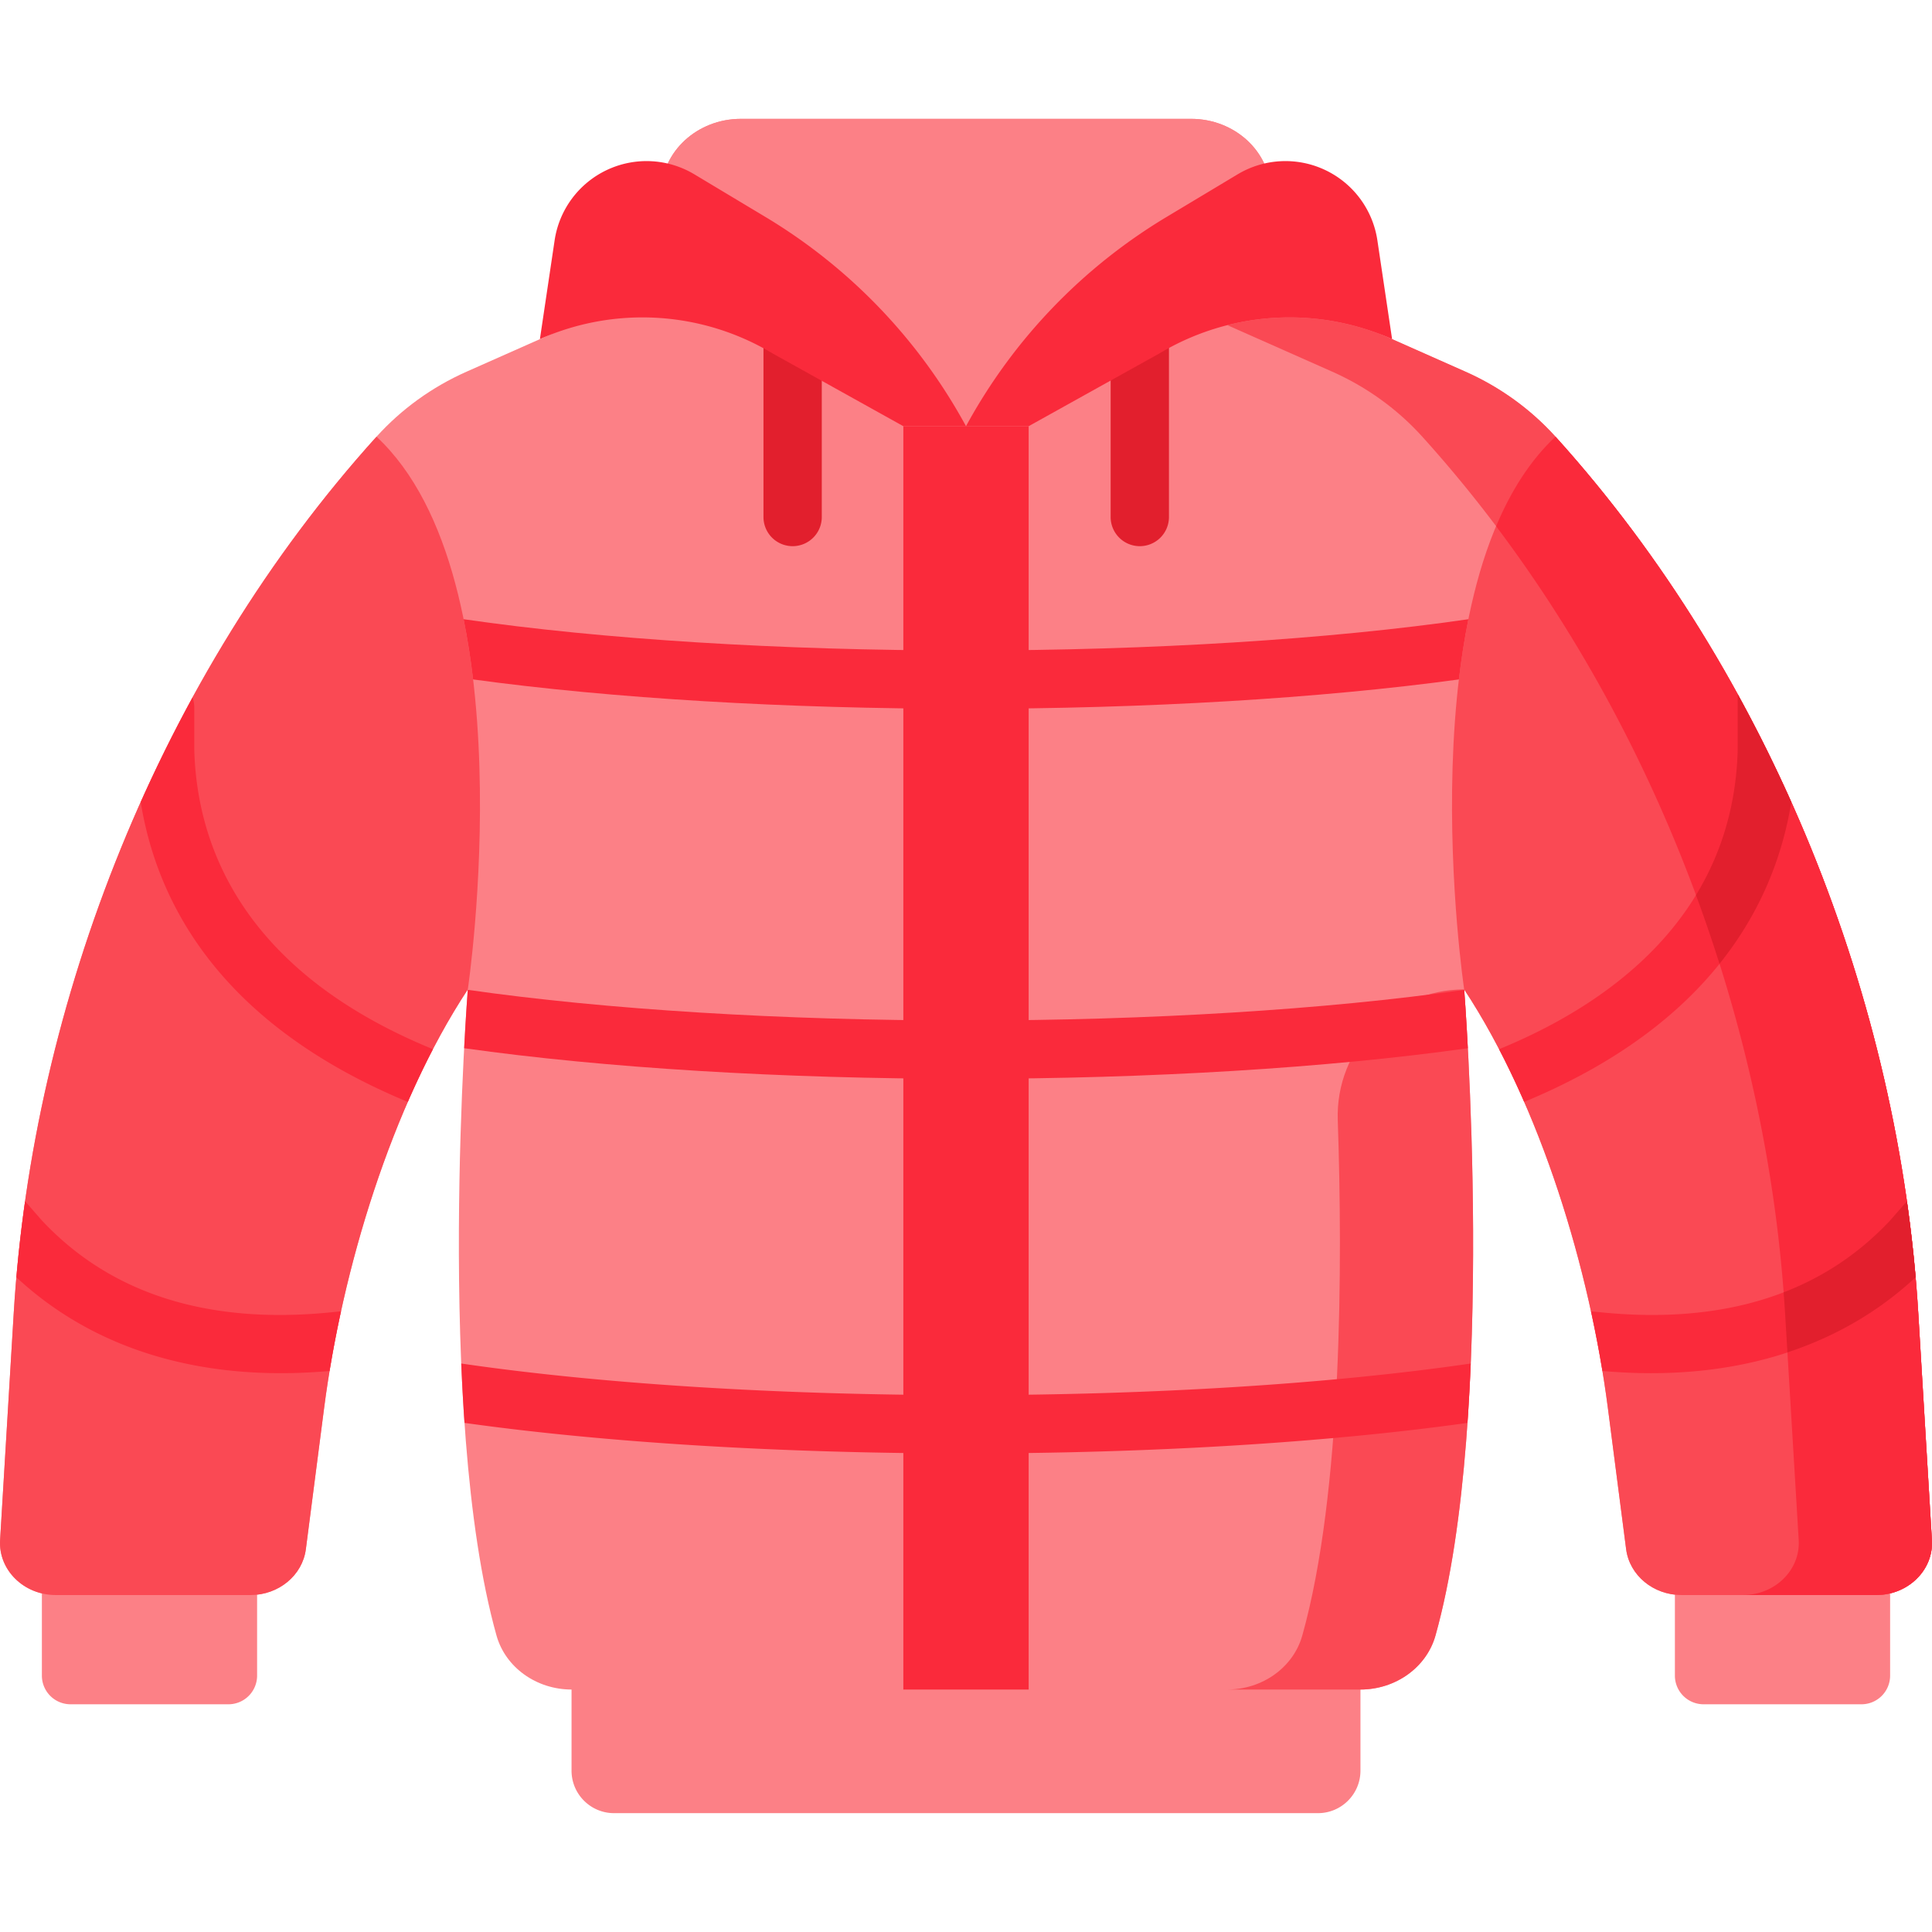 <svg viewBox="0 0 512 512" xmlns="http://www.w3.org/2000/svg"><g><path d="M60.538 451.652H18.696a7.596 7.596 0 0 1-7.596-7.596v-31.263h57.034v31.263a7.596 7.596 0 0 1-7.596 7.596zM493.304 451.652h-41.842a7.596 7.596 0 0 1-7.596-7.596v-31.263H500.9v31.263a7.596 7.596 0 0 1-7.596 7.596zM349.266 480.505H162.734c-6.224 0-11.27-5.046-11.27-11.27v-49.12h209.071v49.12c0 6.224-5.045 11.27-11.269 11.27z" fill="#fc8086"></path><path d="m511.976 408.132-3.613-60.143c-4.949-82.38-38.817-168.842-96.143-232.264-6.559-7.257-14.676-13.153-23.867-17.23l-51.198-22.713-.376-24.864c-.163-10.77-9.574-19.422-21.127-19.422H196.347c-11.553 0-20.964 8.651-21.127 19.422l-.376 24.864-51.198 22.713c-9.191 4.078-17.308 9.973-23.867 17.23C42.454 179.147 8.585 265.609 3.636 347.989L.023 408.132c-.475 7.914 6.279 14.574 14.78 14.574H66.36c7.49 0 13.8-5.217 14.697-12.15l4.844-37.463c4.707-36.404 17.829-80.143 38.073-110.88 0 0-8.832 112.638 7.606 171.224 2.368 8.439 10.561 14.31 19.917 14.31h209.004c9.356 0 17.549-5.871 19.917-14.31 16.438-58.586 7.606-171.224 7.606-171.224 20.244 30.738 33.366 74.476 38.073 110.88l4.844 37.463c.896 6.934 7.206 12.15 14.697 12.15h51.557c8.502-.001 15.257-6.661 14.781-14.574z" fill="#fc8086"></path><path d="M99.779 115.725C42.454 179.147 8.585 265.609 3.636 347.989L.023 408.132c-.475 7.914 6.279 14.574 14.78 14.574H66.36c7.49 0 13.8-5.217 14.697-12.15l4.844-37.463c4.707-36.404 17.83-80.143 38.073-110.881 0 0 16.258-108.77-24.195-146.487zM511.976 408.132l-3.613-60.143c-4.949-82.38-38.817-168.842-96.143-232.264-40.453 37.717-24.195 146.487-24.195 146.487 20.244 30.738 33.366 74.476 38.073 110.881l4.844 37.463c.896 6.934 7.206 12.15 14.697 12.15h51.557c8.501-.001 15.256-6.661 14.78-14.574z" fill="#fa4954"></path><path d="m511.976 408.132-3.613-60.143c-4.949-82.38-38.817-168.842-96.143-232.264-6.559-7.257-14.676-13.153-23.867-17.23l-19.433-8.621a67.017 67.017 0 0 0-43.641-3.7l27.774 12.321c9.191 4.078 17.308 9.973 23.867 17.23 57.325 63.423 91.194 149.885 96.143 232.264l3.613 60.143c.475 7.914-6.279 14.574-14.78 14.574h35.301c8.5-.001 15.255-6.661 14.779-14.574z" fill="#fa4954"></path><path d="M461.896 422.705h35.301c8.501 0 15.255-6.66 14.78-14.574l-3.613-60.143c-4.949-82.38-38.817-168.842-96.143-232.264-6.689 6.237-11.82 14.424-15.738 23.734 45.448 60.343 72.224 136.014 76.58 208.531l3.613 60.143c.475 7.913-6.28 14.573-14.78 14.573z" fill="#fa2a3b"></path><path d="M380.419 433.435c16.438-58.586 7.606-171.224 7.606-171.224-18.951 0-34.147 15.693-33.504 34.633 1.29 38.003 1.246 98.639-9.403 136.591-2.368 8.439-10.561 14.31-19.917 14.31h35.301c9.356.001 17.55-5.87 19.917-14.31z" fill="#fa4954"></path><g fill="#fa2a3b"><path d="M388.901 377.08c.361-5.222.647-10.484.866-15.735-36.938 5.403-84.341 8.375-133.767 8.375s-96.829-2.972-133.767-8.375c.22 5.251.505 10.513.866 15.735 37.186 5.225 84.12 8.092 132.901 8.092s95.715-2.867 132.901-8.092zM74.487 363.909c4.19 0 8.482-.203 12.855-.587a311.564 311.564 0 0 1 3.033-15.821l-2.415.252c-32.806 3.345-58.678-4.855-76.899-24.364l-4.413-5.041a371.93 371.93 0 0 0-2.302 20.148c18.013 16.756 41.941 25.413 70.141 25.413zM108.076 292.017a225.789 225.789 0 0 1 6.644-13.954l-.06-.029a7.736 7.736 0 0 0-.436-.196c-50.66-20.924-62.089-54.574-62.74-79.157v-11.188c0-.922-.17-1.803-.467-2.623a391.793 391.793 0 0 0-13.726 27.702c4.373 27.006 21.232 58.895 70.785 79.445zM424.658 363.322c4.376.385 8.667.588 12.861.588 28.189 0 52.122-8.658 70.133-25.414a370.78 370.78 0 0 0-2.302-20.147l-4.412 5.04c-18.22 19.51-44.092 27.71-76.924 24.363l-2.388-.236a309.5 309.5 0 0 1 3.032 15.806zM403.924 292.016c49.56-20.553 66.414-52.448 70.784-79.444a390.925 390.925 0 0 0-14.194-28.559v14.735c-1.211 44.45-34.78 67.544-62.739 79.091a6.372 6.372 0 0 0-.19.081l-.308.137a225.955 225.955 0 0 1 6.647 13.959z" fill="#fa2a3b"></path></g><path d="m505.351 318.348-4.412 5.04c-7.974 8.538-17.413 14.91-28.26 19.096.139 1.836.273 3.672.383 5.505l.625 10.408c12.858-4.24 24.275-10.887 33.964-19.901a369.922 369.922 0 0 0-2.3-20.148zM460.514 184.013v14.735c-.414 15.184-4.607 27.873-11.059 38.464a400.504 400.504 0 0 1 6.232 18.203c11.336-14.125 16.799-29.116 19.021-42.843a390.925 390.925 0 0 0-14.194-28.559z" fill="#e21f2d"></path><path d="m337.156 75.781-.376-24.864c-.163-10.77-9.574-19.422-21.127-19.422H196.347c-11.553 0-20.964 8.651-21.127 19.422l-.376 24.864c26.787 5.36 53.971 37.165 81.156 37.165s54.369-31.805 81.156-37.165z" fill="#fc8086"></path><path d="M256 285.892c48.823 0 95.796-2.872 132.997-8.106-.475-8.983-.902-14.661-.964-15.468-36.681 5.243-83.381 8.121-132.034 8.121s-95.353-2.878-132.034-8.121c-.062.807-.489 6.486-.964 15.468 37.203 5.234 84.176 8.106 132.999 8.106zM389.139 164.1c-36.838 5.343-84.028 8.282-133.139 8.282s-96.3-2.94-133.139-8.283c1.058 5.24 1.883 10.591 2.517 15.959 36.81 5.023 82.866 7.776 130.622 7.776 47.757 0 93.813-2.752 130.622-7.776.634-5.367 1.459-10.718 2.517-15.958z" fill="#fa2a3b"></path><path d="M239.395 112.946h33.209v334.8h-33.209z" fill="#fa2a3b"></path><path d="M210.055 144.741a7.726 7.726 0 0 1-7.726-7.726V87.333a7.726 7.726 0 1 1 15.452 0v49.682a7.725 7.725 0 0 1-7.726 7.726zM302.059 144.741a7.726 7.726 0 0 1-7.726-7.726V87.333a7.726 7.726 0 1 1 15.452 0v49.682a7.726 7.726 0 0 1-7.726 7.726z" fill="#e21f2d"></path><path d="M256 112.946h16.605l34.729-19.327a67.027 67.027 0 0 1 61.587-3.746l-3.9-26.175a24.636 24.636 0 0 0-37.042-17.496l-18.813 11.285A145.984 145.984 0 0 0 256 112.946zM256 112.946h-16.605l-34.729-19.327a67.027 67.027 0 0 0-61.587-3.746l3.9-26.175a24.636 24.636 0 0 1 37.042-17.496l18.813 11.285A145.992 145.992 0 0 1 256 112.946z" fill="#fa2a3b"></path></g></svg>